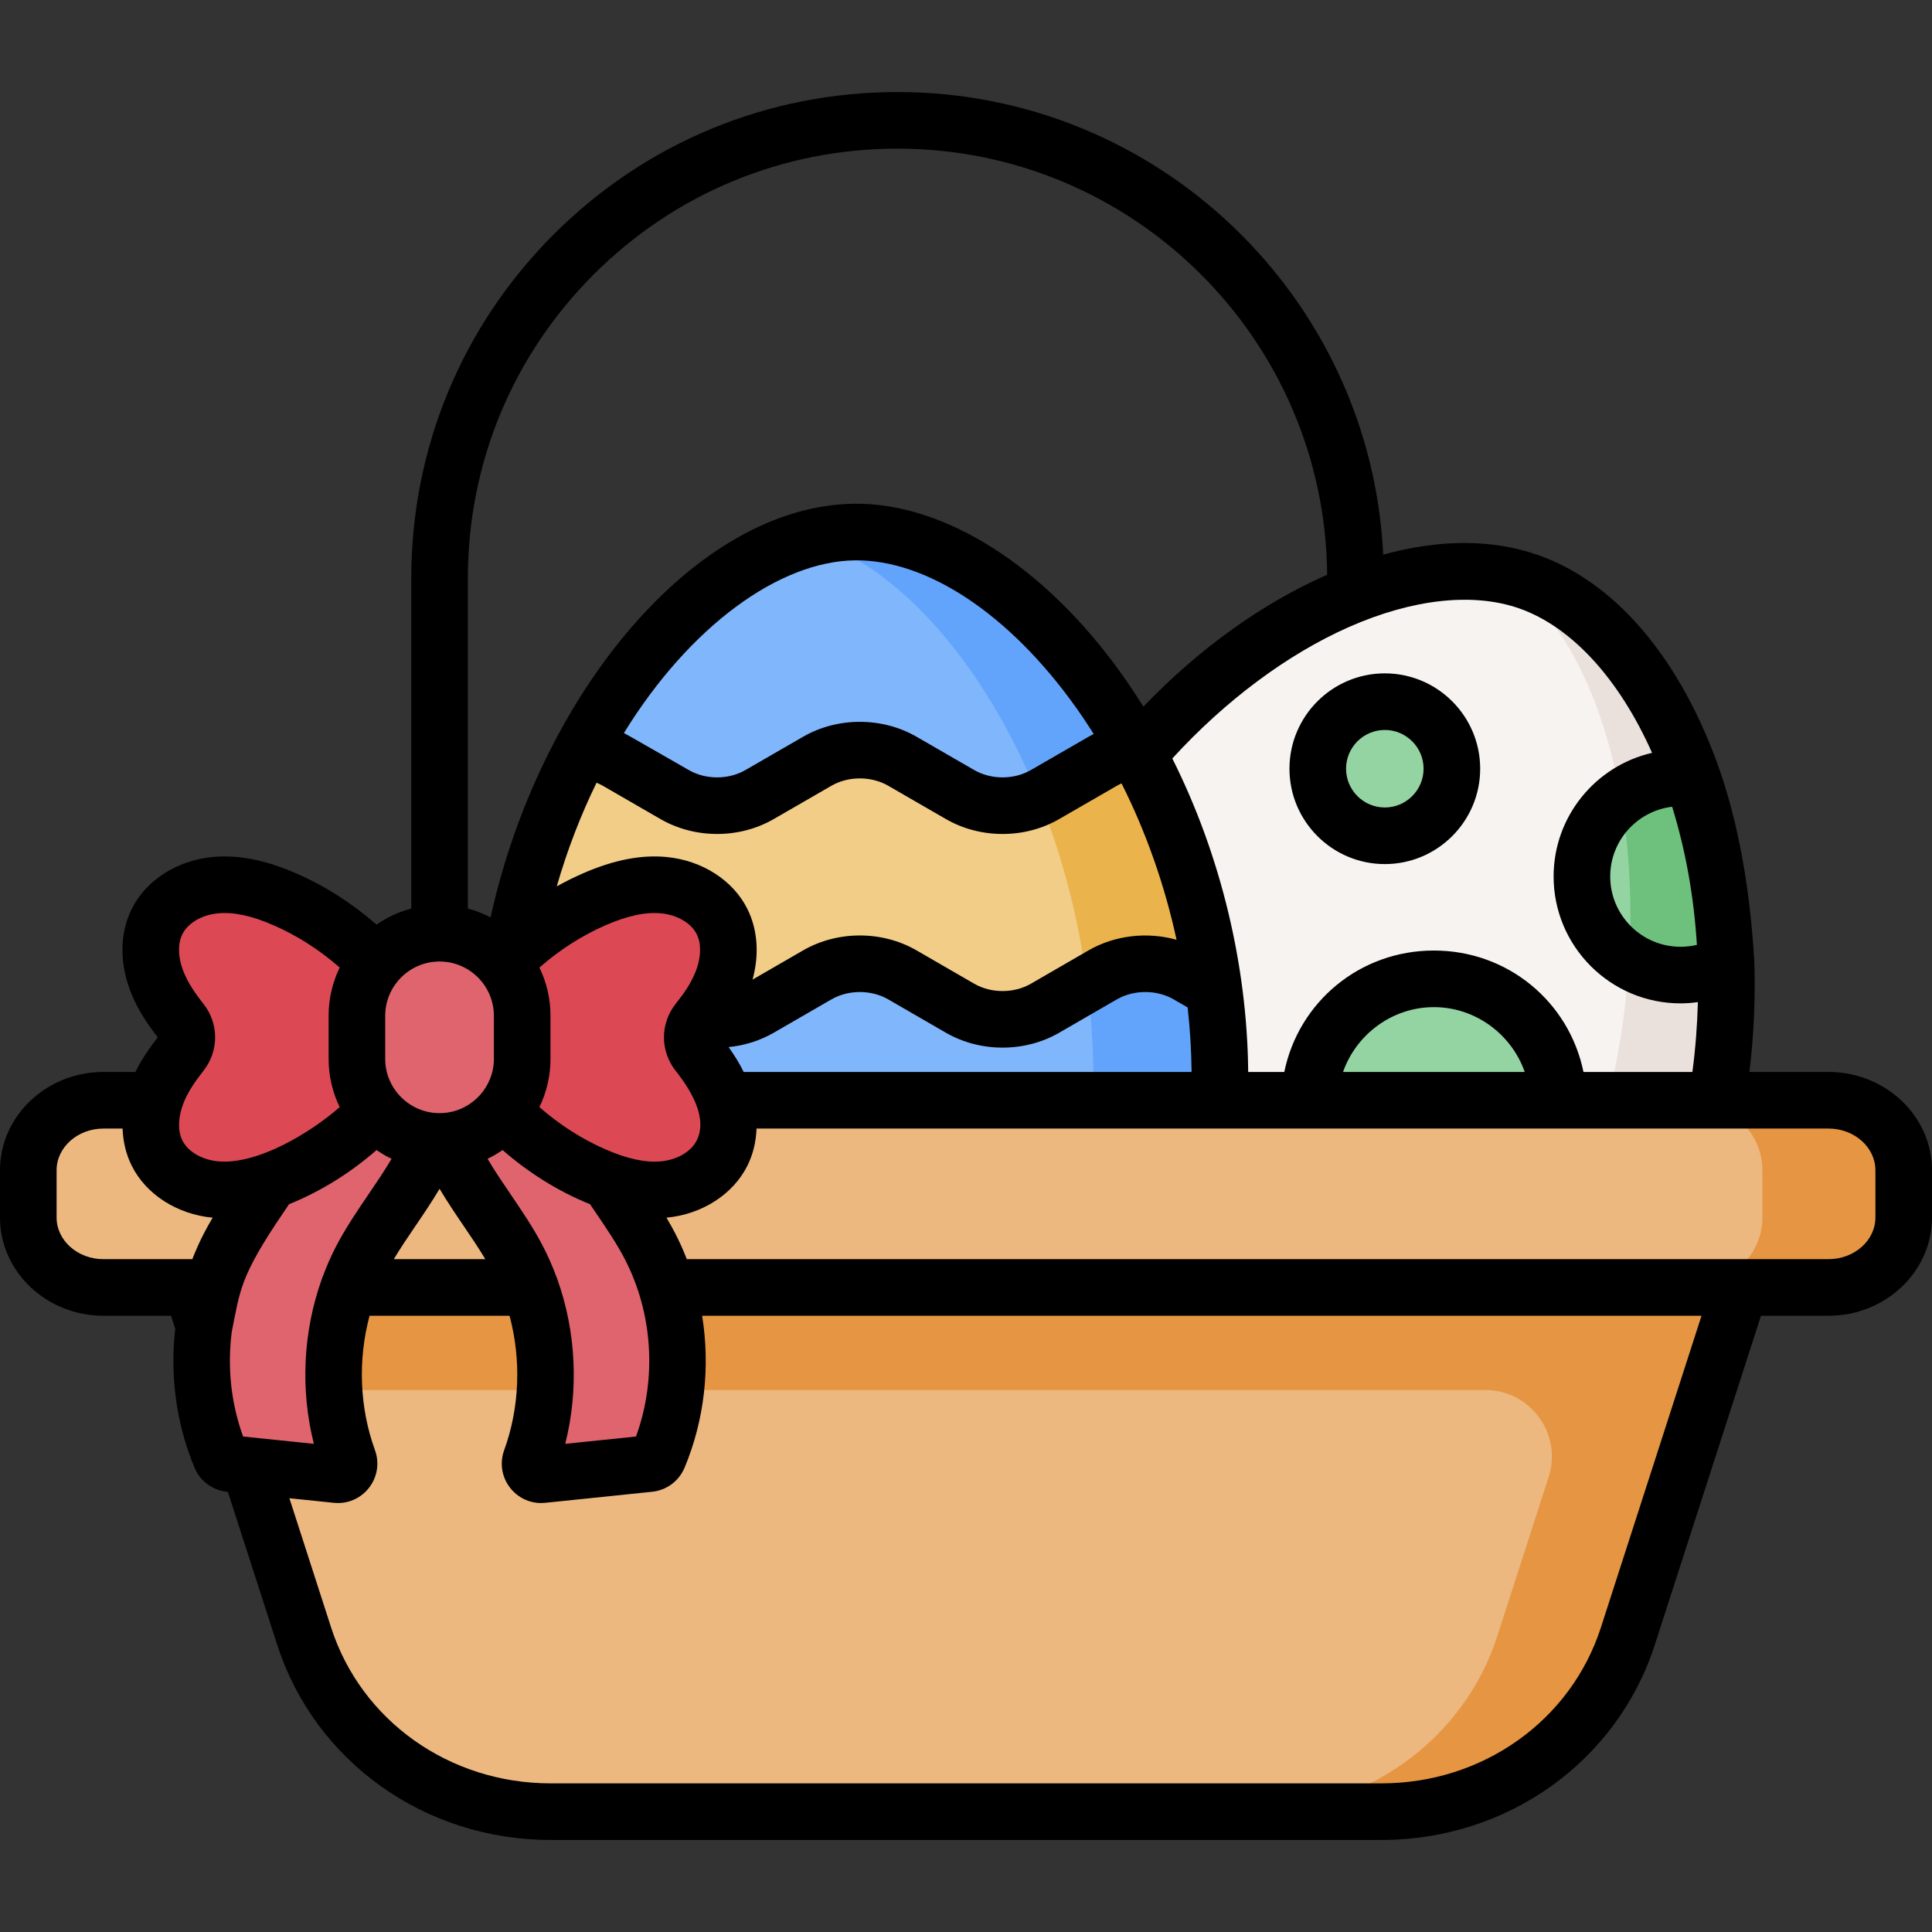 <svg id="Capa_1" enable-background="new 0 0 512 512" height="512" viewBox="0 0 512 512" width="512" xmlns="http://www.w3.org/2000/svg"><rect x="0" y="0" width="512" height="512" fill="#333333" stroke="none"/><g><path d="m405.103 154.161c41.74 14.626 67.962 93.644 42.213 167.129-17.37 49.57-70.205 71.592-119.775 54.222s-77.104-67.553-59.735-117.123c25.749-73.484 95.557-118.853 137.297-104.228z" fill="#f7f3f1"/><path d="m405.103 154.161c-2.429-.851-4.957-1.491-7.563-1.942 31.47 18.501 46.879 90.351 22.629 159.559-16.503 47.098-59.536 71.245-99.875 60.891 2.36 1.025 4.775 1.977 7.247 2.843 49.57 17.37 102.405-4.652 119.775-54.222 25.748-73.484-.474-152.503-42.213-167.129z" fill="#ebe1dc"/><ellipse cx="379.996" cy="292.402" fill="#94d4a2" rx="32.998" ry="32.998" transform="matrix(.707 -.707 .707 .707 -95.462 354.34)"/><path d="m445.349 206.15c1.099 0 2.18.076 3.243.208 5.15 14.646 8.289 31.374 8.84 49.082-3.615 1.89-7.722 2.964-12.084 2.964-14.429 0-26.126-11.697-26.126-26.127s11.698-26.127 26.127-26.127z" fill="#94d4a2"/><path d="m445.349 258.404c4.361 0 8.469-1.074 12.084-2.964-.478-15.371-2.962-31.286-7.898-46.311-.305-.93-.942-2.77-.942-2.77-1.063-.132-2.144-.208-3.243-.208-5.963 0-11.457 2.002-15.854 5.365 2.297 13.21 3.131 27.783 2.212 43.045 3.97 2.436 8.641 3.843 13.641 3.843z" fill="#6dc17d"/><ellipse cx="366.991" cy="203.72" fill="#94d4a2" rx="17.771" ry="17.771" transform="matrix(.707 -.707 .707 .707 -36.563 319.17)"/><path d="m226.447 141.003c44.225-.532 95.892 64.753 96.828 142.613.632 52.521-41.485 91.286-94.006 91.918s-95.559-37.107-96.191-89.629c-.937-77.861 49.144-144.37 93.369-144.902z" fill="#80b6fc"/><path d="m226.447 141.003c-4.055.049-8.16.658-12.27 1.774 36.522 9.981 74.726 70.456 75.578 141.291.582 48.354-31.104 84.972-72.607 90.923 3.972.408 8.018.593 12.121.543 52.521-.632 94.638-39.396 94.006-91.918-.937-77.86-52.603-143.145-96.828-142.613z" fill="#62a4fb"/><path d="m154.142 198.873c3.274.268 6.489 1.213 9.338 2.854l15.307 8.837c6.81 3.936 15.706 3.936 22.516 0l15.307-8.837c6.81-3.923 15.706-3.923 22.516 0l15.307 8.837c6.809 3.936 15.706 3.936 22.516 0l15.307-8.837c2.715-1.564 5.763-2.494 8.878-2.811 10.105 18.385 17.567 40.076 20.627 63.469l-6.989-4.041c-6.809-3.923-15.706-3.923-22.516 0l-15.307 8.85c-6.81 3.923-15.706 3.923-22.516 0l-15.307-8.85c-6.81-3.923-15.706-3.923-22.516 0l-15.307 8.85c-6.809 3.923-15.706 3.923-22.516 0l-15.307-8.85c-6.81-3.923-15.706-3.923-22.516 0l-6.592 3.807c2.802-23.282 9.959-44.919 19.77-63.278z" fill="#f1cd88"/><path d="m314.769 258.344 6.989 4.041c-2.853-21.791-9.787-43.746-20.627-63.469-3.114.317-6.163 1.247-8.878 2.811 0 0-16.386 9.419-16.941 9.678 6.041 14.97 10.538 31.647 12.805 49.33l4.136-2.391c6.81-3.923 15.706-3.923 22.516 0z" fill="#ebb34c"/><path d="m504.5 310.126v12.523c0 10.24-8.922 18.542-19.928 18.542h-457.144c-11.006 0-19.928-8.301-19.928-18.542v-12.523c0-10.24 8.922-18.542 19.928-18.542h457.145c11.005.001 19.927 8.302 19.927 18.542z" fill="#ecb880"/><path d="m484.572 291.585h-37.452c11.006 0 19.927 8.301 19.927 18.542v12.523c0 10.24-8.922 18.542-19.927 18.542h37.452c11.006 0 19.928-8.301 19.928-18.542v-12.523c0-10.241-8.922-18.542-19.928-18.542z" fill="#e69642"/><path d="m461.215 341.191-29.825 92.42c-8.928 27.666-35.381 46.502-65.305 46.502h-220.171c-29.924 0-56.377-18.836-65.305-46.502l-29.825-92.42z" fill="#ecb880"/><path d="m426.613 341.191h-375.829l8.773 27.187h334.077c11.958 0 20.444 11.655 16.771 23.035l-13.618 42.198c-8.928 27.666-35.381 46.502-65.305 46.502h34.602c29.924 0 56.377-18.836 65.305-46.502l29.825-92.42z" fill="#e69642"/><g><g><g><path d="m60.756 330.193c4.286-8.248 10.266-15.497 14.916-23.546 4.649-8.049 7.994-17.435 6.243-26.565l34.936 3.621c1.751 9.129-1.594 18.515-6.243 26.565-4.649 8.049-10.629 15.298-14.915 23.546-8.411 16.186-9.592 35.927-3.375 53.054.743 2.046-.928 4.159-3.093 3.934l-28.31-2.934c-1.067-.111-2.006-.782-2.42-1.771-7.441-17.756-6.621-38.811 2.261-55.904z" fill="#df646e"/></g><g><path d="m172.218 330.193c-4.286-8.248-10.266-15.497-14.916-23.546-4.649-8.049-7.994-17.435-6.243-26.565l-34.936 3.621c-1.751 9.129 1.594 18.515 6.243 26.565 4.649 8.049 10.629 15.298 14.915 23.546 8.411 16.186 9.592 35.927 3.375 53.054-.743 2.046.928 4.159 3.093 3.934l28.31-2.934c1.067-.111 2.006-.782 2.42-1.771 7.44-17.756 6.621-38.811-2.261-55.904z" fill="#df646e"/></g></g><path d="m48.011 279.154c1.978-2.496 1.978-6.01 0-8.506-2.323-2.932-4.438-6.008-5.945-9.42-2.37-5.367-3.06-11.782-.434-17.029 2.832-5.657 9.123-9.023 15.421-9.623 6.298-.599 12.599 1.209 18.4 3.733 16.075 6.996 29.518 19.821 37.343 35.503v2.178c-7.826 15.682-21.268 28.507-37.343 35.503-5.801 2.525-12.102 4.333-18.4 3.733s-12.589-3.965-15.421-9.623c-2.626-5.247-1.936-11.662.434-17.029 1.507-3.412 3.622-6.488 5.945-9.42z" fill="#dc4955"/><path d="m184.963 279.154c-1.978-2.496-1.978-6.01 0-8.506 2.323-2.932 4.438-6.008 5.945-9.42 2.37-5.367 3.06-11.782.434-17.029-2.832-5.657-9.123-9.023-15.421-9.623-6.298-.599-12.599 1.209-18.4 3.733-16.075 6.996-29.518 19.821-37.343 35.503v2.178c7.826 15.682 21.268 28.507 37.343 35.503 5.801 2.525 12.102 4.333 18.4 3.733s12.589-3.965 15.421-9.623c2.626-5.247 1.936-11.662-.434-17.029-1.507-3.412-3.622-6.488-5.945-9.42z" fill="#dc4955"/><path d="m116.487 247.307c12.096 0 21.902 9.806 21.902 21.902v11.383c0 12.096-9.806 21.902-21.902 21.902s-21.902-9.806-21.902-21.902v-11.383c0-12.096 9.806-21.902 21.902-21.902z" fill="#df646e"/></g><g><path d="m484.57 284.08h-20.96c1.179-9.707 1.611-19.444 1.306-29.051-.004-.071-.004-.141-.008-.212-1.039-17.97-3.966-36.968-10.259-53.761-10.432-27.821-27.147-46.989-47.07-53.974-12.071-4.229-26.04-4.229-41.014-.091-3.275-68.158-59.754-122.601-128.715-122.601-34.416 0-66.776 13.401-91.124 37.738-24.335 24.346-37.736 56.707-37.736 91.122v87.531c-3.334.88-6.437 2.334-9.199 4.247-6.433-5.621-13.697-10.271-21.341-13.593-8.139-3.55-15.379-4.962-22.11-4.322-9.425.898-17.631 6.16-21.42 13.737-3.386 6.786-3.28 15.317.286 23.398 1.505 3.421 3.606 6.813 6.606 10.651-2.614 3.351-4.488 6.258-5.921 9.18h-8.461c-15.125.001-27.43 11.687-27.43 26.051v12.52c0 14.358 12.305 26.04 27.43 26.04h17.891l1.114 3.45c-1.411 12.437.269 25.233 5.152 36.889 1.481 3.492 4.757 5.906 8.552 6.301l.246.025 13.089 40.558c9.979 30.921 39.09 51.697 72.438 51.697h220.18c33.348 0 62.458-20.775 72.438-51.696l28.153-87.224h17.89c15.125 0 27.43-11.682 27.43-26.04v-12.52c-.003-14.364-12.308-26.05-27.433-26.05zm-41.436-70.285c3.576 11.53 5.778 23.885 6.562 36.598-1.41.338-2.862.511-4.347.511-10.271 0-18.627-8.356-18.627-18.626.001-9.521 7.184-17.383 16.412-18.483zm-40.516-52.557c13.871 4.863 26.462 18.645 35.196 38.274-14.924 3.431-26.092 16.814-26.092 32.765 0 18.542 15.085 33.626 33.627 33.626 1.543 0 3.082-.12 4.608-.332-.162 6.151-.638 12.337-1.454 18.509h-28.866c-3.799-18.533-19.994-32.18-39.638-32.18-19.649 0-35.848 13.647-39.647 32.18h-9.578c-.001-.184.007-.367.005-.551-.333-27.632-7.151-56.718-20.102-82.523 14.03-15.347 30.499-27.632 46.815-34.842 16.88-7.458 32.905-9.208 45.126-4.926zm1.454 122.842h-48.153c3.493-9.96 13.046-17.18 24.081-17.18 11.031 0 20.58 7.22 24.072 17.18zm-206.988 0c-1.059-2.148-2.367-4.308-3.993-6.593 4.212-.415 8.294-1.688 11.961-3.804l15.3-8.843c4.492-2.586 10.531-2.587 15.014-.007l15.314 8.853c9.119 5.262 20.901 5.261 30.024-.004l15.287-8.842c4.496-2.588 10.538-2.589 15.024-.006l3.724 2.153c.619 5.565.972 11.149 1.039 16.716.001.126-.004.252-.003.378h-118.691zm-49.359 55.003c-.103-.351-.232-.689-.382-1.017-.988-2.637-2.112-5.22-3.407-7.714-2.596-4.998-5.694-9.553-8.691-13.958-2.162-3.177-4.203-6.192-6.033-9.299 1.39-.67 2.716-1.451 3.975-2.323 6.867 6.003 14.749 10.959 23.185 14.357.482.714.96 1.43 1.445 2.142 2.864 4.208 5.568 8.184 7.747 12.375 7.479 14.404 8.538 31.809 2.982 47.047l-18.752 1.94c3.622-14.304 2.868-29.734-2.069-43.55zm-64.542 43.552-18.756-1.941c-3.235-8.883-4.21-18.484-2.999-27.798 2.228-10.977 2.069-14.496 13.734-31.636.482-.708.958-1.421 1.437-2.13 8.617-3.473 16.464-8.474 23.192-14.355 1.259.872 2.586 1.653 3.977 2.323-1.833 3.112-3.879 6.132-6.045 9.316-2.993 4.397-6.088 8.944-8.688 13.938-1.297 2.496-2.422 5.08-3.41 7.72-.149.324-.277.659-.378 1.006-4.94 13.821-5.693 29.254-2.064 43.557zm33.306-127.826c7.939 0 14.399 6.46 14.399 14.401v11.383c0 7.446-5.682 13.592-12.938 14.328-8.473.859-15.866-5.8-15.866-14.328v-11.383c.001-7.941 6.463-14.401 14.405-14.401zm41.603-47.374c.568.232 1.12.489 1.637.787l15.304 8.835c9.118 5.271 20.902 5.271 30.019.002l15.301-8.833c4.494-2.589 10.533-2.59 15.021-.003l15.304 8.835c4.56 2.636 9.786 3.954 15.012 3.954 5.225 0 10.449-1.317 15.007-3.952l15.301-8.833c.391-.225.802-.427 1.223-.615 6.504 12.917 11.439 26.961 14.58 41.437-7.729-2.159-16.297-1.236-23.305 2.799l-15.294 8.846c-4.493 2.592-10.53 2.592-15.018.003l-15.322-8.857c-9.11-5.245-20.884-5.244-30.004.007l-13.426 7.761c1.823-6.628 1.367-13.27-1.383-18.761-3.786-7.573-11.992-12.834-21.417-13.732-6.74-.644-13.972.772-22.104 4.319-2.369 1.031-4.699 2.193-6.982 3.465 2.836-9.834 6.416-19.022 10.546-27.464zm7.255-13.184c17.503-28.402 41.249-45.509 61.193-45.752 19.1-.245 40.947 14.266 58.452 38.773 1.678 2.35 3.292 4.767 4.846 7.238-.453.229-.898.469-1.335.721l-15.31 8.839c-4.488 2.594-10.521 2.594-15.013-.002l-15.313-8.84c-9.113-5.25-20.891-5.25-30.01.003l-15.31 8.839c-4.489 2.594-10.521 2.594-15.013-.002.002.001-16.549-9.511-17.187-9.817zm-55.224 130.603c2.139-3.143 4.335-6.391 6.367-9.809 2.027 3.409 4.218 6.652 6.352 9.788 2.053 3.017 4.015 5.916 5.77 8.857h-24.249c1.754-2.934 3.712-5.827 5.76-8.836zm50.389-20.241c-6.296-2.739-12.272-6.579-17.559-11.222 1.88-3.871 2.936-8.214 2.936-12.798v-11.383c0-4.584-1.056-8.926-2.935-12.797 5.296-4.649 11.274-8.491 17.565-11.228 5.744-2.506 10.542-3.536 14.69-3.138 4.254.405 7.952 2.567 9.425 5.513 1.369 2.732 1.15 6.711-.582 10.635-1.307 2.953-2.794 5.061-4.963 7.789-4.174 5.25-4.174 12.584-.007 17.826 4.097 5.169 8.517 12.519 5.55 18.437-1.474 2.947-5.173 5.113-9.423 5.518-4.129.393-8.933-.638-14.697-3.152zm-3.18-231.878c21.513-21.503 50.107-33.345 80.518-33.345 62.479 0 113.359 50.578 113.858 112.936-.093.041-.185.076-.277.117-17.127 7.568-33.708 19.519-48.433 34.821-1.852-2.981-3.784-5.888-5.8-8.71-20.355-28.499-46.858-45.341-70.839-45.054-42.162.513-83.346 50.557-96.349 109.615-1.897-.987-3.912-1.777-6.021-2.334v-87.531c0-30.41 11.843-59.005 33.343-80.515zm-108.994 174.819c1.471-2.941 5.169-5.103 9.423-5.508 4.146-.396 8.947.632 14.7 3.143 6.288 2.732 12.265 6.571 17.562 11.22-1.881 3.872-2.938 8.215-2.938 12.8v11.383c0 4.586 1.057 8.93 2.938 12.802-7.88 6.918-21.967 15.35-32.262 14.369-4.25-.405-7.949-2.571-9.426-5.523-1.108-2.212-1.177-5.231-.194-8.496.228-.754.491-1.471.795-2.155 1.034-2.352 2.564-4.755 4.943-7.771 4.177-5.251 4.178-12.586.011-17.824-2.35-2.968-3.924-5.441-4.958-7.793-1.737-3.933-1.957-7.915-.594-10.647zm-33.338 75.096v-12.52c0-6.093 5.576-11.05 12.43-11.05h5.054c.128 3.527.939 6.883 2.438 9.875 3.79 7.579 11.996 12.844 21.417 13.742l.018.001c-.779 1.317-1.537 2.655-2.251 4.033-1.177 2.264-2.218 4.59-3.142 6.959h-23.534c-6.854 0-12.43-4.953-12.43-11.04zm409.252 108.657c-7.973 24.705-31.347 41.303-58.162 41.303h-220.18c-26.815 0-50.189-16.599-58.162-41.304l-11.058-34.263 11.74 1.215c.376.04.751.06 1.123.06 3.201 0 6.214-1.454 8.22-4.015 2.233-2.853 2.832-6.586 1.598-9.992-4.123-11.352-4.548-24.015-1.438-35.62h37.105c3.112 11.604 2.691 24.261-1.417 35.592-1.251 3.402-.666 7.142 1.564 10.003 2.006 2.574 5.023 4.034 8.222 4.033.369 0 .742-.02 1.115-.059l28.307-2.929c3.791-.391 7.068-2.803 8.569-6.333 5.326-12.715 6.845-26.806 4.673-40.308h264.846zm72.748-108.657c0 6.087-5.576 11.04-12.43 11.04h-302.558c-.923-2.369-1.963-4.695-3.138-6.959-.717-1.379-1.477-2.717-2.256-4.034l.013-.001c9.421-.897 17.627-6.163 21.414-13.735 1.502-2.997 2.317-6.355 2.447-9.881h284.078c6.854 0 12.43 4.957 12.43 11.05z"/><path d="m341.721 203.72c0 13.935 11.336 25.271 25.271 25.271s25.271-11.336 25.271-25.271-11.336-25.271-25.271-25.271-25.271 11.336-25.271 25.271zm25.27-10.271c5.663 0 10.271 4.607 10.271 10.271s-4.607 10.271-10.271 10.271-10.271-4.607-10.271-10.271 4.608-10.271 10.271-10.271z"/></g></g></svg>
